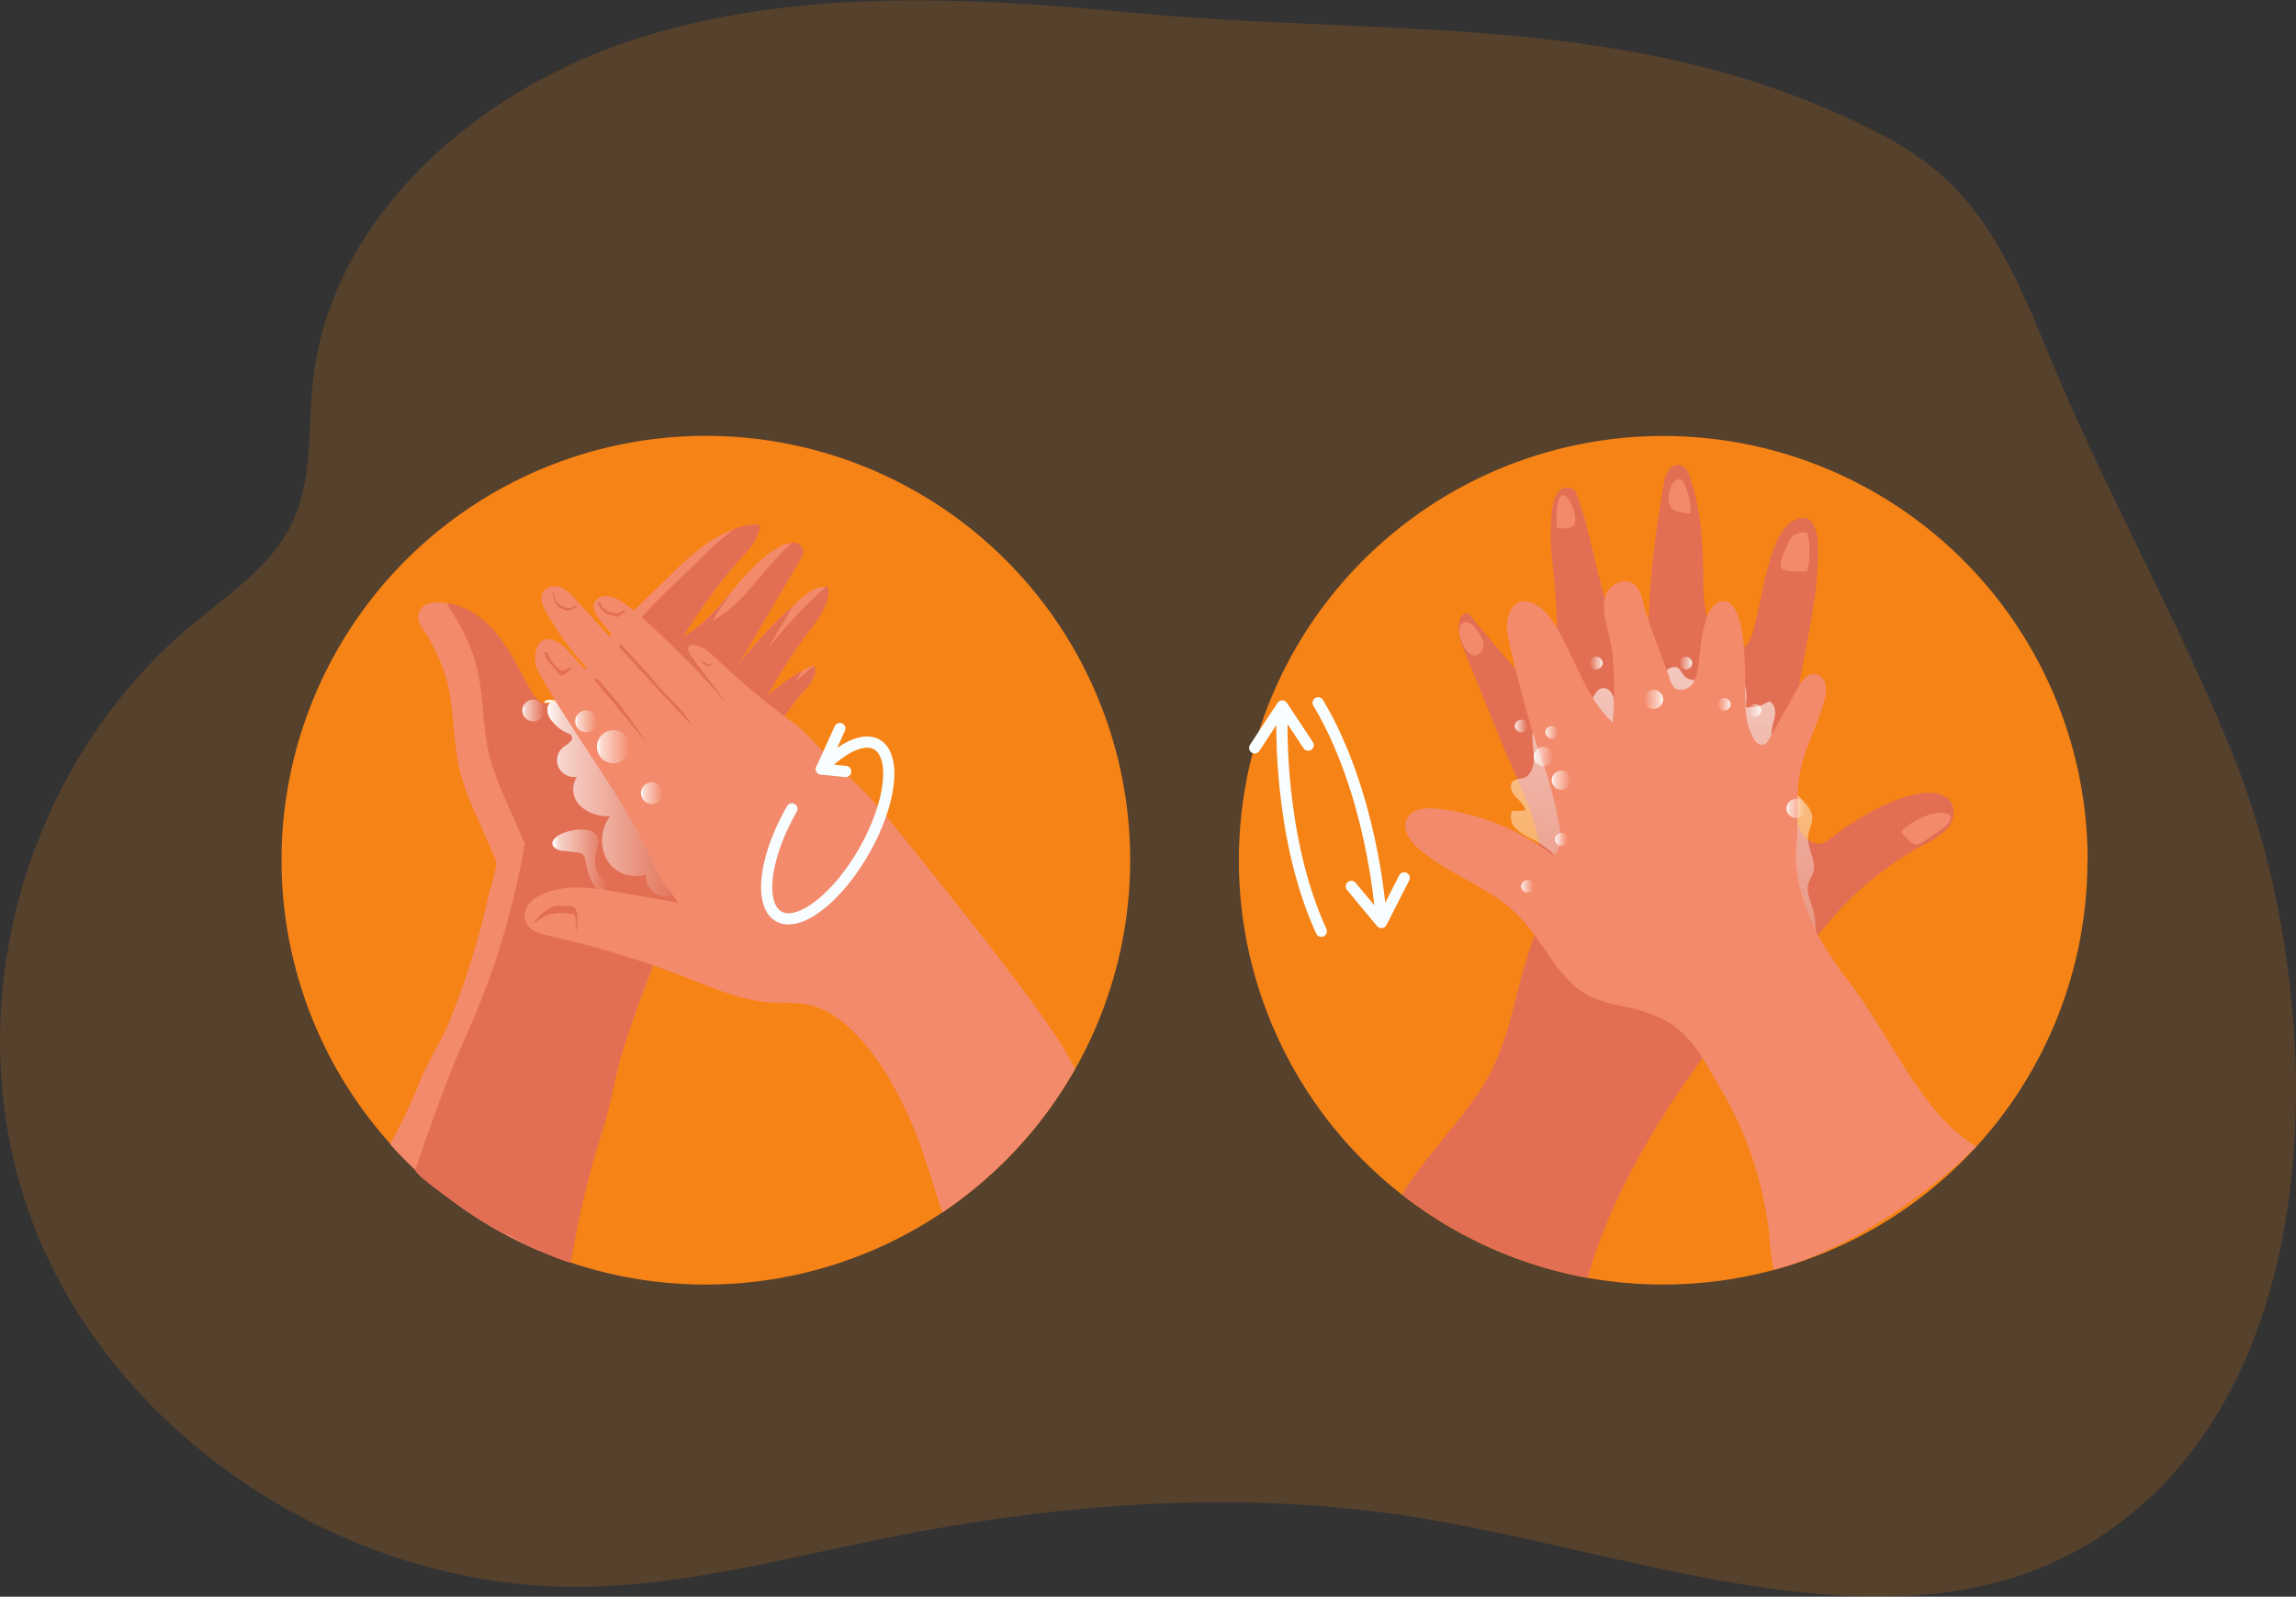 <svg id="Layer_1" data-name="Layer 1" xmlns="http://www.w3.org/2000/svg" xmlns:xlink="http://www.w3.org/1999/xlink" viewBox="0 0 385.65 268.21"><rect x="0" y="0" width="385.65" height="268.21" fill="#333333" stroke="none"/><defs><linearGradient id="linear-gradient" x1="129.57" y1="164.91" x2="152.71" y2="164.91" gradientUnits="userSpaceOnUse"><stop offset="0.01" stop-color="#fff"/><stop offset="0.13" stop-color="#fff" stop-opacity="0.69"/><stop offset="1" stop-color="#fff" stop-opacity="0"/></linearGradient><linearGradient id="linear-gradient-2" x1="100.26" y1="125.43" x2="105.82" y2="125.43" xlink:href="#linear-gradient"/><linearGradient id="linear-gradient-3" x1="96.61" y1="121.17" x2="100.26" y2="121.17" xlink:href="#linear-gradient"/><linearGradient id="linear-gradient-4" x1="87.74" y1="119.35" x2="91.39" y2="119.35" xlink:href="#linear-gradient"/><linearGradient id="linear-gradient-5" x1="107.66" y1="133.23" x2="111.32" y2="133.23" xlink:href="#linear-gradient"/><linearGradient id="linear-gradient-6" x1="130.95" y1="175.33" x2="140.24" y2="175.33" xlink:href="#linear-gradient"/><linearGradient id="linear-gradient-7" x1="319.83" y1="121.05" x2="315.58" y2="221.32" xlink:href="#linear-gradient"/><linearGradient id="linear-gradient-8" x1="257.62" y1="127.08" x2="260.84" y2="127.08" xlink:href="#linear-gradient"/><linearGradient id="linear-gradient-9" x1="260.64" y1="131.05" x2="263.86" y2="131.05" xlink:href="#linear-gradient"/><linearGradient id="linear-gradient-10" x1="300.07" y1="135.8" x2="303.29" y2="135.8" xlink:href="#linear-gradient"/><linearGradient id="linear-gradient-11" x1="259.58" y1="123" x2="261.7" y2="123" xlink:href="#linear-gradient"/><linearGradient id="linear-gradient-12" x1="254.44" y1="121.94" x2="256.56" y2="121.94" xlink:href="#linear-gradient"/><linearGradient id="linear-gradient-13" x1="261.19" y1="140.98" x2="263.31" y2="140.98" xlink:href="#linear-gradient"/><linearGradient id="linear-gradient-14" x1="255.5" y1="148.87" x2="257.62" y2="148.87" xlink:href="#linear-gradient"/><linearGradient id="linear-gradient-15" x1="2519.89" y1="992.02" x2="2523.11" y2="992.02" gradientTransform="translate(2806.91 1089.75) rotate(179.55)" xlink:href="#linear-gradient"/><linearGradient id="linear-gradient-16" x1="2508.58" y1="991.09" x2="2510.69" y2="991.09" gradientTransform="translate(2806.91 1089.75) rotate(179.55)" xlink:href="#linear-gradient"/><linearGradient id="linear-gradient-17" x1="2530.02" y1="998.19" x2="2532.14" y2="998.19" gradientTransform="translate(2806.91 1089.75) rotate(179.55)" xlink:href="#linear-gradient"/><linearGradient id="linear-gradient-18" x1="2503.44" y1="990.03" x2="2505.55" y2="990.03" gradientTransform="translate(2806.91 1089.75) rotate(179.55)" xlink:href="#linear-gradient"/><linearGradient id="linear-gradient-19" x1="2514.98" y1="998.07" x2="2517.1" y2="998.07" gradientTransform="translate(2806.91 1089.75) rotate(179.55)" xlink:href="#linear-gradient"/></defs><title>4</title><path d="M423.21,227.13c-2.39,25.22-12.06,49-33,62.29-32.16,20.44-74.66,2.92-112.91-3.51-30-5-60.9-2.67-90.62,3.33-16.93,3.41-33.78,8-51.11,8.15-39,.3-77.14-24.57-91.26-59.52s-3.23-77.57,26-102c6.16-5.15,13.26-9.81,16.78-16.89,3.69-7.42,2.75-16.11,3.66-24.31,3-26.86,26.72-48.21,53.33-57s55.74-7.44,83.88-4.74c41,3.93,80,0,118,16.58,6.64,2.88,13.22,6.16,18.54,10.94,9.53,8.56,14,20.9,18.89,32.49,9.27,22,21.11,42.94,30,65.05C421,177,425.53,202.74,423.21,227.13Z" transform="translate(-38.17 -30.83)" fill="#f68316" opacity="0.18" style="isolation:isolate"/><path d="M228,175.33a71.31,71.31,0,0,1-94,67.57c-1.75-.58-3.46-1.23-5.15-2l-.36-.16c-.81-.35-1.61-.71-2.41-1.09h0c-1.23-.58-2.45-1.2-3.64-1.87l-.21-.11c-.2-.1-.4-.22-.6-.33l-1.43-.83-1.11-.68-1.17-.75-1.53-1-.09-.06-1.69-1.21-.33-.24a70.36,70.36,0,0,1-6.36-5.33c-1.47-1.37-2.88-2.81-4.21-4.3A71.27,71.27,0,1,1,228,175.33Z" transform="translate(-38.17 -30.83)" fill="#f68316"/><path d="M388.79,175.33a71.22,71.22,0,0,1-71.28,71.27,72.69,72.69,0,0,1-12.69-1.12,71.28,71.28,0,1,1,84-70.15Z" transform="translate(-38.17 -30.83)" fill="#f68316"/><path d="M174.87,142.68c.68,1.22-.43,2.81-1.42,3.92a42.14,42.14,0,0,0-5,6.85c-1.31,2.27-2,5.26-3.8,7.19a53.34,53.34,0,0,0-9.21,14.43q-4.11,9-7.67,18.2c-.53,1.36-1.05,2.72-1.55,4.09s-1,2.64-1.45,4c-.38,1.08-.76,2.17-1.13,3.25-.11.31-.22.64-.33,1-.28.81-.55,1.63-.81,2.44s-.51,1.55-.76,2.32l-.24.74c-.13.41-.25.83-.36,1.25-.63,2.3-1.06,4.73-1.85,6.9-1,2.72-3,5.34-4.32,7.94A134,134,0,0,0,128.83,241l-.36-.16a70.89,70.89,0,0,1-20.58-13.52c-1.47-1.37-2.88-2.81-4.21-4.3a86.13,86.13,0,0,0,4.9-10.26c1.51-3.79,3.73-7,5.23-10.74a134.46,134.46,0,0,0,4.63-13.65q1-3.48,1.74-7c.28-1.27,1.72-5.07,1.2-6.23-1-2.29-2-4.57-3-6.86a47.2,47.2,0,0,1-2.81-7.37c-1.41-5.36-1-11.1-2.54-16.43a31.31,31.31,0,0,0-3.83-8,4,4,0,0,1-.83-2.1,2.47,2.47,0,0,1,1.67-2.11,5.34,5.34,0,0,1,2.81-.14l.46.07c7.21,1.41,10.41,7.93,13.52,13.91.68,1.28,1.53,2.71,3,3a3.22,3.22,0,0,0,2.58-.75,9.08,9.08,0,0,0,1.78-2l0-.06c1.36-1.88,2.72-3.78,4.07-5.68,3.43-4.82,8-8.69,12.2-12.87,3.24-3.21,6.83-6.58,11-8a12.33,12.33,0,0,1,3.47-.72.85.85,0,0,1,.59.12.8.8,0,0,1,.12.74,10,10,0,0,1-2.71,4.31,95.68,95.68,0,0,0-10.08,13.64c3.22-1.75,5.64-4.56,8-7.4s4.9-5.87,8.17-7.71a4.49,4.49,0,0,1,2.16-.68h.08a1.77,1.77,0,0,1,1.7,1.39,2.65,2.65,0,0,1-.52,1.58q-5.13,8.72-10.26,17.41a79.69,79.69,0,0,1,9.13-9.78c.54-.49,1.08-1,1.64-1.45,1.11-1,2.47-1.93,3.89-1.75.09,0,.2,0,.29.06.42,2.65-1.37,5.06-3,7.19a93.75,93.75,0,0,0-7.31,11.32,31.44,31.44,0,0,1,5.92-4.39c.61-.37,1.26-.71,1.91-1Z" transform="translate(-38.17 -30.83)" fill="#f38a6b"/><path d="M174.87,142.68c.68,1.22-.43,2.81-1.42,3.92a42.14,42.14,0,0,0-5,6.85c-1.31,2.27-2,5.26-3.8,7.19a53.34,53.34,0,0,0-9.21,14.43q-4.11,9-7.67,18.2c-.53,1.36-1.05,2.72-1.55,4.09s-1,2.64-1.45,4c-.38,1.08-.76,2.16-1.13,3.25-.11.31-.22.64-.33,1-1.73,5-2.3,10.09-3.94,15.18a149.2,149.2,0,0,0-4.69,18.65c-.21,1.17-.42,2.36-.68,3.53-1.75-.58-3.46-1.23-5.15-2l-.36-.16c-.81-.35-1.61-.71-2.41-1.09h0a16,16,0,0,0-3.64-1.87l-.21-.11-.27-.14-.33-.19-1.43-.83-1.11-.68-1.17-.75c-.51-.32-1-.66-1.53-1l-.09-.06-1.69-1.21-.33-.24c-1.49-1.06-6.59-4.69-6.36-5.33,2.59-7.41,5.13-14.89,8.32-22a132.45,132.45,0,0,0,10.07-32.81c-1-2.29-2-4.57-3-6.86a50.13,50.13,0,0,1-2.81-7.37c-1.4-5.36-1-11.1-2.53-16.43a32,32,0,0,0-3.82-8.05,4.85,4.85,0,0,1-.8-1.67c7.21,1.41,10.41,7.93,13.52,13.91.68,1.28,1.53,2.71,3,3a3.22,3.22,0,0,0,2.58-.75,9.08,9.08,0,0,0,1.78-2,2,2,0,0,0,.54.17,3.23,3.23,0,0,0,2.59-.76,9.5,9.5,0,0,0,1.81-2.08c1.36-1.88,2.72-3.78,4.06-5.68,3.43-4.82,8-8.7,12.22-12.87a50.81,50.81,0,0,1,6.12-5.41,12.33,12.33,0,0,1,3.47-.72.85.85,0,0,1,.59.12.8.8,0,0,1,.12.74,10,10,0,0,1-2.71,4.31,95.68,95.68,0,0,0-10.08,13.64c3.22-1.75,5.64-4.56,8-7.4-1.08,1.56-2.13,3.17-3.12,4.79,5.55-3,8.68-9.18,13.45-13.18h.08a1.77,1.77,0,0,1,1.7,1.39,2.65,2.65,0,0,1-.52,1.58q-5.13,8.72-10.26,17.41a79.69,79.69,0,0,1,9.13-9.78c-1.42,2.39-2.83,4.77-4.23,7.17a81.08,81.08,0,0,1,9.76-10.37c.09,0,.2,0,.29.06.42,2.65-1.37,5.06-3,7.19a93.75,93.75,0,0,0-7.31,11.32,31.44,31.44,0,0,1,5.92-4.39c-.36.59-.7,1.18-1,1.78A31.32,31.32,0,0,1,174.87,142.68Z" transform="translate(-38.17 -30.83)" fill="#e26f54"/><path d="M132.17,148.82c-.58-.62-1.74-.14-2,.67a2.72,2.72,0,0,0,.64,2.37,6.79,6.79,0,0,0,2.74,2.15,1.41,1.41,0,0,1,.61.4c.48.67-.55,1.34-1.23,1.82a2.82,2.82,0,0,0,2.16,5.07,3.85,3.85,0,0,0,.56,4.91,6.88,6.88,0,0,0,5,1.72,6.83,6.83,0,0,0-.57,7.26,5.6,5.6,0,0,0,6.61,2.51,3.41,3.41,0,0,0,6,2.5l-9.47-21.77c-1-2.31-2.06-4.68-3.91-6.39-2.15-2-5.08-2.79-7.9-3.54-.67-.18-1.58-.25-1.86.38" transform="translate(-38.17 -30.83)" fill="url(#linear-gradient)"/><path d="M218.76,210.36a71.47,71.47,0,0,1-22.3,24.12c-1.29-3.66-2.33-7.42-3.63-11.08-2.87-8.09-10-22.41-19.56-23.94a43.29,43.29,0,0,0-5-.2c-5.24-.21-10.16-2.4-15.05-4.31a154.74,154.74,0,0,0-22.77-6.9c-1.54-.34-3.31-.82-3.95-2.27a3.13,3.13,0,0,1,.49-3.05,6,6,0,0,1,2.61-1.85c3.94-1.61,8.4-.9,12.59-.16l9.9,1.75c-.93-1.39-2-2.7-2.93-4.06a38,38,0,0,1-2.06-4.43c-5.29-10.73-12.88-20.09-18.62-30.56-.68-1.23-.63-4,.67-4.9,1.48-1,3.34.42,4.54,1.73q6.84,7.49,13.11,15.46A72.4,72.4,0,0,0,138,144.33c-1-1.08-2.06-2.13-3-3.26a57.16,57.16,0,0,1-4.85-7c-.75-1.2-1.5-2.77-.68-3.92a2.47,2.47,0,0,1,2.92-.62,7.37,7.37,0,0,1,2.48,2l5.76,6.31c4.57,5,9.14,10,13.83,14.93-1.57-2.8-4.08-4.73-6.13-7.2-3.61-4.35-5.47-5.79-9-10.1-.85-1.05-2-2.51-1.22-3.62a2.33,2.33,0,0,1,2.1-.88,5.11,5.11,0,0,1,2.21.81,27.87,27.87,0,0,1,4.23,3.36c3.74,3.4,10.56,10,13.63,14.05-1.07-1.79-5.18-6.77-6.25-8.56-.25-.42-.46-1-.07-1.32a.88.88,0,0,1,.53-.11c1.63,0,2.95,1.27,4.13,2.39a125.08,125.08,0,0,0,12.59,10.5c3.06,2.22,5.11,5.2,7.91,7.76,1.66,1.52,3.32,3,4.88,4.67,1.91,2,3.66,4.15,5.39,6.31,8,10,16.12,19.95,23.57,30.34.93,1.3,1.95,2.78,3,4.39S217.85,208.7,218.76,210.36Z" transform="translate(-38.17 -30.83)" fill="#f38a6b"/><circle cx="103.04" cy="125.43" r="2.78" fill="url(#linear-gradient-2)"/><circle cx="98.44" cy="121.17" r="1.83" fill="url(#linear-gradient-3)"/><circle cx="89.57" cy="119.35" r="1.83" fill="url(#linear-gradient-4)"/><circle cx="109.49" cy="133.23" r="1.83" fill="url(#linear-gradient-5)"/><path d="M131.1,173a2.18,2.18,0,0,0,1.72.75l2.28.26a1.67,1.67,0,0,1,.93.31,1.56,1.56,0,0,1,.4.8c.41,1.58.64,3.27,1.65,4.55a2,2,0,0,0,1,.74,1,1,0,0,0,1.09-.44,1.11,1.11,0,0,0-.27-1.11c-.26-.3-.6-.52-.88-.8a3.66,3.66,0,0,1-.89-2.61,14.69,14.69,0,0,1,.47-2.78C139.54,168.25,129.61,170.56,131.1,173Z" transform="translate(-38.17 -30.83)" fill="url(#linear-gradient-6)"/><path d="M365.18,170.06a13.29,13.29,0,0,1-3.88,2.65A56,56,0,0,0,345.11,186c-1.41,1.67-2.58,3.44-4.78,4.09-1,.3-8.3.19-8.64-1.29-.08,11.59-7.43,18.87-13.37,28.21-5.65,8.88-10.62,18.33-13.5,28.46a71.06,71.06,0,0,1-31.16-14c3.72-6.19,9.93-12.31,13.69-18.4,4.3-6.93,5.14-14.87,7.73-22.69a36.05,36.05,0,0,0,.86-21.16c-1.37-4.75-3.78-9.28-5.64-13.86q-3-7.44-6.05-14.89c-.73-1.79-1.46-3.77-.85-5.61.18-.52.61-1.09,1.16-1a1.4,1.4,0,0,1,.77.59c2.48,3.07,4.93,5.94,7.45,8.84a19.78,19.78,0,0,0,3.39,2.73,13.2,13.2,0,0,0,2,1.33c1,.48,1.06.33,1.18-.83a96.05,96.05,0,0,0-.19-18.88c-.2-2.06-.46-4.11-.52-6.18a32.91,32.91,0,0,1,.29-5.34,4.88,4.88,0,0,1,1-2.68,1.88,1.88,0,0,1,2.57-.36,2.56,2.56,0,0,1,.62,1.1c2.45,6.69,3.18,13.93,5.85,20.53.63,1.55,1.75,3.3,3.42,3.18a2.85,2.85,0,0,0,2.26-1.84,8.5,8.5,0,0,0,.51-3,165.19,165.19,0,0,1,2.48-20.91,5.69,5.69,0,0,1,.8-2.31,2,2,0,0,1,2.13-.83,2.77,2.77,0,0,1,1.42,1.87c1.87,5.35,2.21,11.11,2.28,16.78a29.31,29.31,0,0,0,.48,6.28,9.14,9.14,0,0,0,3.12,5.33,2.88,2.88,0,0,0,2.92.58,3.25,3.25,0,0,0,1.25-1.46c2.19-4.2,2.65-20.1,8.88-20.56,1.67-.13,2.44,2,2.54,3.72.58,9.88-2.8,19.53-3.77,29.38a100.11,100.11,0,0,0-.2,13.75c.1,2.43.25,5.7,2.47,7.26s3.29-.09,5.1-1.35c4-2.8,8.95-5.77,13.88-6.49,1.83-.26,4,0,5,1.57A3.88,3.88,0,0,1,365.18,170.06Z" transform="translate(-38.17 -30.83)" fill="#e26f54"/><path d="M295.77,157.35c.2,1.67-.23,3.79-1.85,4.22a4.67,4.67,0,0,0-1.5.39c-.82.57-.43,1.89.24,2.63s1.6,1.41,1.71,2.41l-2.22.06a2.72,2.72,0,0,0,.74,3.08,12,12,0,0,0,2.89,1.76,15.36,15.36,0,0,1,5.41,4.88c2.8-4.52,1.42-10.3,1.26-15.61a2.93,2.93,0,0,1,.18-1.38c.82-1.79,3.6-.73,5.46-1.41,2.3-.86,3.26-4.58,5.7-4.24a4.7,4.7,0,0,1,1.78.84,12.89,12.89,0,0,0,11.51.89,9.87,9.87,0,0,0,8.43,10.35,10.77,10.77,0,0,0-1.64,13.28,34.93,34.93,0,0,1,2.57,3.74c.81,1.69.86,3.68,1.8,5.31s3.46,2.61,4.62,1.13a13.83,13.83,0,0,0-.35-6.67c-.38-1.21-.92-2.46-.61-3.69.19-.7.64-1.3.83-2,.57-2-1.1-4-.85-6.11.12-1,.72-2,.7-3-.05-2.31-3-3.54-3.66-5.74-.58-1.85.45-4.17-.79-5.66-.6-.72-1.63-1-2.11-1.86-.57-1-.11-2.21.17-3.31s.19-2.58-.87-3a6.63,6.63,0,0,1-3.95,1c.37-2.24.14-5.18-2-5.92-1.4-.47-2.87.29-4.24.85s-3.15.85-4.12-.26c-.4-.47-.62-1.16-1.2-1.38a1.88,1.88,0,0,0-1.61.43,15.16,15.16,0,0,0-4.56,4.87c-.88,1.5-2.36,3.47-3.87,2.6a15.68,15.68,0,0,1-.54-2.66c-.21-.88-.88-1.8-1.78-1.76-1.34.08-1.64,1.93-2.57,2.9-1.1,1.17-3,.92-4.59.78C295.17,149.61,295.32,153.56,295.77,157.35Z" transform="translate(-38.17 -30.83)" fill="url(#linear-gradient-7)"/><path d="M370.12,223.41c-8.64,8.56-21.89,17.47-34,20.73a41,41,0,0,1-.78-6,61.06,61.06,0,0,0-8.34-24.7c-3.84-6.65-5.83-11-14.19-13.11-2.53-.63-5.17-1-7.5-2.1-5.41-2.69-7.73-9.09-11.94-13.42-4.68-4.83-11.53-6.92-16.71-11.22-1.55-1.29-3.05-3.33-2.2-5.15s3.31-2,5.28-1.75a39.46,39.46,0,0,1,19.28,7.8c2.22-1.38.88-5.69.52-7.7a78.94,78.94,0,0,0-3.14-10.52c-1.67-5.06-3-10.23-4.24-15.4a31.07,31.07,0,0,1-.79-3.93,5.61,5.61,0,0,1,.84-4.12c1.76-2.18,4.78-.29,6.06,1.43,4.26,5.68,5.43,12.84,10.79,18a62.25,62.25,0,0,0-.09-11.9c-.3-2.86-2.31-7.35-.86-10,.81-1.48,2.81-2.42,4.26-1.55,1.08.65,1.48,2,1.79,3.22,1.11,4.33,3.06,8.67,4.51,12.94a3.16,3.16,0,0,0,.71,1.34c.86.8,2.36.35,3.07-.58a7.21,7.21,0,0,0,1-3.33c.36-2.32.7-10.35,4-10.56,4.85-.31,3.59,15.53,3.94,18.37a11,11,0,0,0,1.4,4.82c.34.52.89,1,1.5.91s.83-.6,1.09-1.06l4.84-8.61c.61-1.08,1.47-2.3,2.7-2.23a2.22,2.22,0,0,1,1.86,1.75,5.56,5.56,0,0,1-.18,2.71c-.95,3.65-2.76,7-3.76,10.65-1.25,4.56-.48,9.12-.92,13.71-.49,5.14,1.33,10.84,3.75,15.32a65.88,65.88,0,0,0,5.39,8C356.2,205.69,361,218,370.12,223.41Z" transform="translate(-38.17 -30.83)" fill="#f38a6b"/><circle cx="259.23" cy="127.08" r="1.61" fill="url(#linear-gradient-8)"/><circle cx="262.25" cy="131.05" r="1.61" fill="url(#linear-gradient-9)"/><circle cx="301.68" cy="135.8" r="1.61" fill="url(#linear-gradient-10)"/><circle cx="260.64" cy="123" r="1.06" fill="url(#linear-gradient-11)"/><circle cx="255.5" cy="121.94" r="1.06" fill="url(#linear-gradient-12)"/><circle cx="262.25" cy="140.98" r="1.06" fill="url(#linear-gradient-13)"/><circle cx="256.56" cy="148.87" r="1.06" fill="url(#linear-gradient-14)"/><circle cx="277.74" cy="117.47" r="1.61" fill="url(#linear-gradient-15)"/><circle cx="289.61" cy="118.31" r="1.06" fill="url(#linear-gradient-16)"/><circle cx="268.11" cy="111.38" r="1.06" fill="url(#linear-gradient-17)"/><circle cx="294.76" cy="119.33" r="1.06" fill="url(#linear-gradient-18)"/><circle cx="283.15" cy="111.38" r="1.06" fill="url(#linear-gradient-19)"/><path d="M357.88,170.14a.63.63,0,0,0-.26.4.67.67,0,0,0,.24.46l.78.85a2.13,2.13,0,0,0,1.42.87,2.2,2.2,0,0,0,1.08-.45l2.95-2a4.76,4.76,0,0,0,1.21-1c1.59-2.15-1.23-2.06-2.47-1.74A11.76,11.76,0,0,0,357.88,170.14Z" transform="translate(-38.17 -30.83)" fill="#f38a6b"/><path d="M338.51,122.09a3.3,3.3,0,0,1,.91-1.34,3.16,3.16,0,0,1,1.65-.49,1.07,1.07,0,0,1,.4,0c.31.12.41.5.46.83a15.9,15.9,0,0,1-.08,5.15.59.59,0,0,1-.69.6c-.85,0-3.49.14-3.83-.74S338.16,122.89,338.51,122.09Z" transform="translate(-38.17 -30.83)" fill="#f38a6b"/><path d="M319.18,112a1.4,1.4,0,0,1,1.14-.66.6.6,0,0,1,.37.11.74.74,0,0,1,.19.27,10.34,10.34,0,0,1,1.24,5.37c-1.11-.15-2.73-.09-3.39-1.21S318.56,112.85,319.18,112Z" transform="translate(-38.17 -30.83)" fill="#f38a6b"/><path d="M300.23,119.61a.43.43,0,0,1-.55-.49,11.66,11.66,0,0,1,.26-4.16c.09-.39.28-.85.68-.93a1,1,0,0,1,.93.52,6.37,6.37,0,0,1,1.21,3.7C302.72,119.69,301.42,119.5,300.23,119.61Z" transform="translate(-38.17 -30.83)" fill="#f38a6b"/><path d="M283.61,138.34a3.85,3.85,0,0,1-.35-1.76,1.36,1.36,0,0,1,1.1-1.25,1.87,1.87,0,0,1,1.44.83c.93,1.08,2.29,2.91,1.05,4.23C285.32,142,284.09,139.64,283.61,138.34Z" transform="translate(-38.17 -30.83)" fill="#f38a6b"/><path d="M132.56,183a5.31,5.31,0,0,0-1.73.22,6.54,6.54,0,0,0-2.7,2.23,1,1,0,0,0-.29.56,8.45,8.45,0,0,1,2.15-1.42,8.72,8.72,0,0,1,4.37-.19.47.47,0,0,1,.34.13.53.53,0,0,1,.08.27l.26,2.88c0-1,.34-3.11-.13-4S133.52,183,132.56,183Z" transform="translate(-38.17 -30.83)" fill="#e26f54"/><path d="M129.91,141.36a6.17,6.17,0,0,0,.74,1l1.59,1.87a.32.32,0,0,0,.13.1.28.28,0,0,0,.17,0,4.4,4.4,0,0,0,1.81-1.5l-1.26.49a1.41,1.41,0,0,1-.48.12,1.13,1.13,0,0,1-.72-.34,8.17,8.17,0,0,1-1.22-1.4c-.19-.25-.42-1.18-.63-1.31C129.42,140,129.77,141.11,129.91,141.36Z" transform="translate(-38.17 -30.83)" fill="#e26f54"/><path d="M133.86,133.31a1.15,1.15,0,0,1-.39.11,1,1,0,0,1-.44-.11,3.53,3.53,0,0,1-1.3-.79,3.16,3.16,0,0,1-.66-1.92c0-.12,0-.3.16-.29a3.83,3.83,0,0,0,.12,1,2.79,2.79,0,0,0,1.66,1.53,1.56,1.56,0,0,0,.67.15c.53,0,1-.54,1.51-.43C135.05,132.92,134.18,133.16,133.86,133.31Z" transform="translate(-38.17 -30.83)" fill="#e26f54"/><path d="M142,134.34a.52.52,0,0,1-.26.1.52.52,0,0,1-.24-.05l-.87-.3a2.61,2.61,0,0,1-1.85-1.54.7.7,0,0,1-.13-.39c0-.13.17-.26.29-.19a2.22,2.22,0,0,0,1.07,1.37,4.23,4.23,0,0,0,1.71.5,1,1,0,0,0,.35,0,1.58,1.58,0,0,0,.42-.24c.2-.14.9-.51.67-.05S142.29,134.18,142,134.34Z" transform="translate(-38.17 -30.83)" fill="#e26f54"/><path d="M157.22,142.53a.16.16,0,0,1-.1,0c-.06,0-.09-.06-.12-.11-.27-.38-.82-.42-1.17-.72a1,1,0,0,1-.26-1.05,2,2,0,0,0,.86,1.74,4.42,4.42,0,0,0,.68.36.25.25,0,0,0,.17,0l.09-.05a3.05,3.05,0,0,0,.49-.38C157.73,142.17,157.41,142.45,157.22,142.53Z" transform="translate(-38.17 -30.83)" fill="#e26f54"/><path d="M179.23,153.2,176.15,160c4.52-4.73,9-6,10.65-2.59,2,4-.69,13.08-6,20.22s-11.21,9.65-13.2,5.62c-1.66-3.36-.07-10.21,3.58-16.54" transform="translate(-38.17 -30.83)" fill="none" stroke="#f8feff" stroke-linecap="round" stroke-linejoin="round" stroke-width="1.88"/><line x1="142.05" y1="129.59" x2="137.97" y2="129.18" fill="none" stroke="#f8feff" stroke-linecap="round" stroke-miterlimit="10" stroke-width="1.88"/><path d="M253.51,151.64s-.71,19.73,6.6,35.62" transform="translate(-38.17 -30.83)" fill="none" stroke="#f8feff" stroke-linecap="round" stroke-linejoin="round" stroke-width="1.88"/><polyline points="219.73 125.17 215.37 118.58 210.74 125.63" fill="none" stroke="#f8feff" stroke-linecap="round" stroke-linejoin="round" stroke-width="1.88"/><path d="M270,183.57s-1.44-19.69-10.43-34.69" transform="translate(-38.17 -30.83)" fill="none" stroke="#f8feff" stroke-linecap="round" stroke-linejoin="round" stroke-width="1.88"/><polyline points="226.98 148.89 232.03 154.97 235.86 147.46" fill="none" stroke="#f8feff" stroke-linecap="round" stroke-linejoin="round" stroke-width="1.88"/></svg>